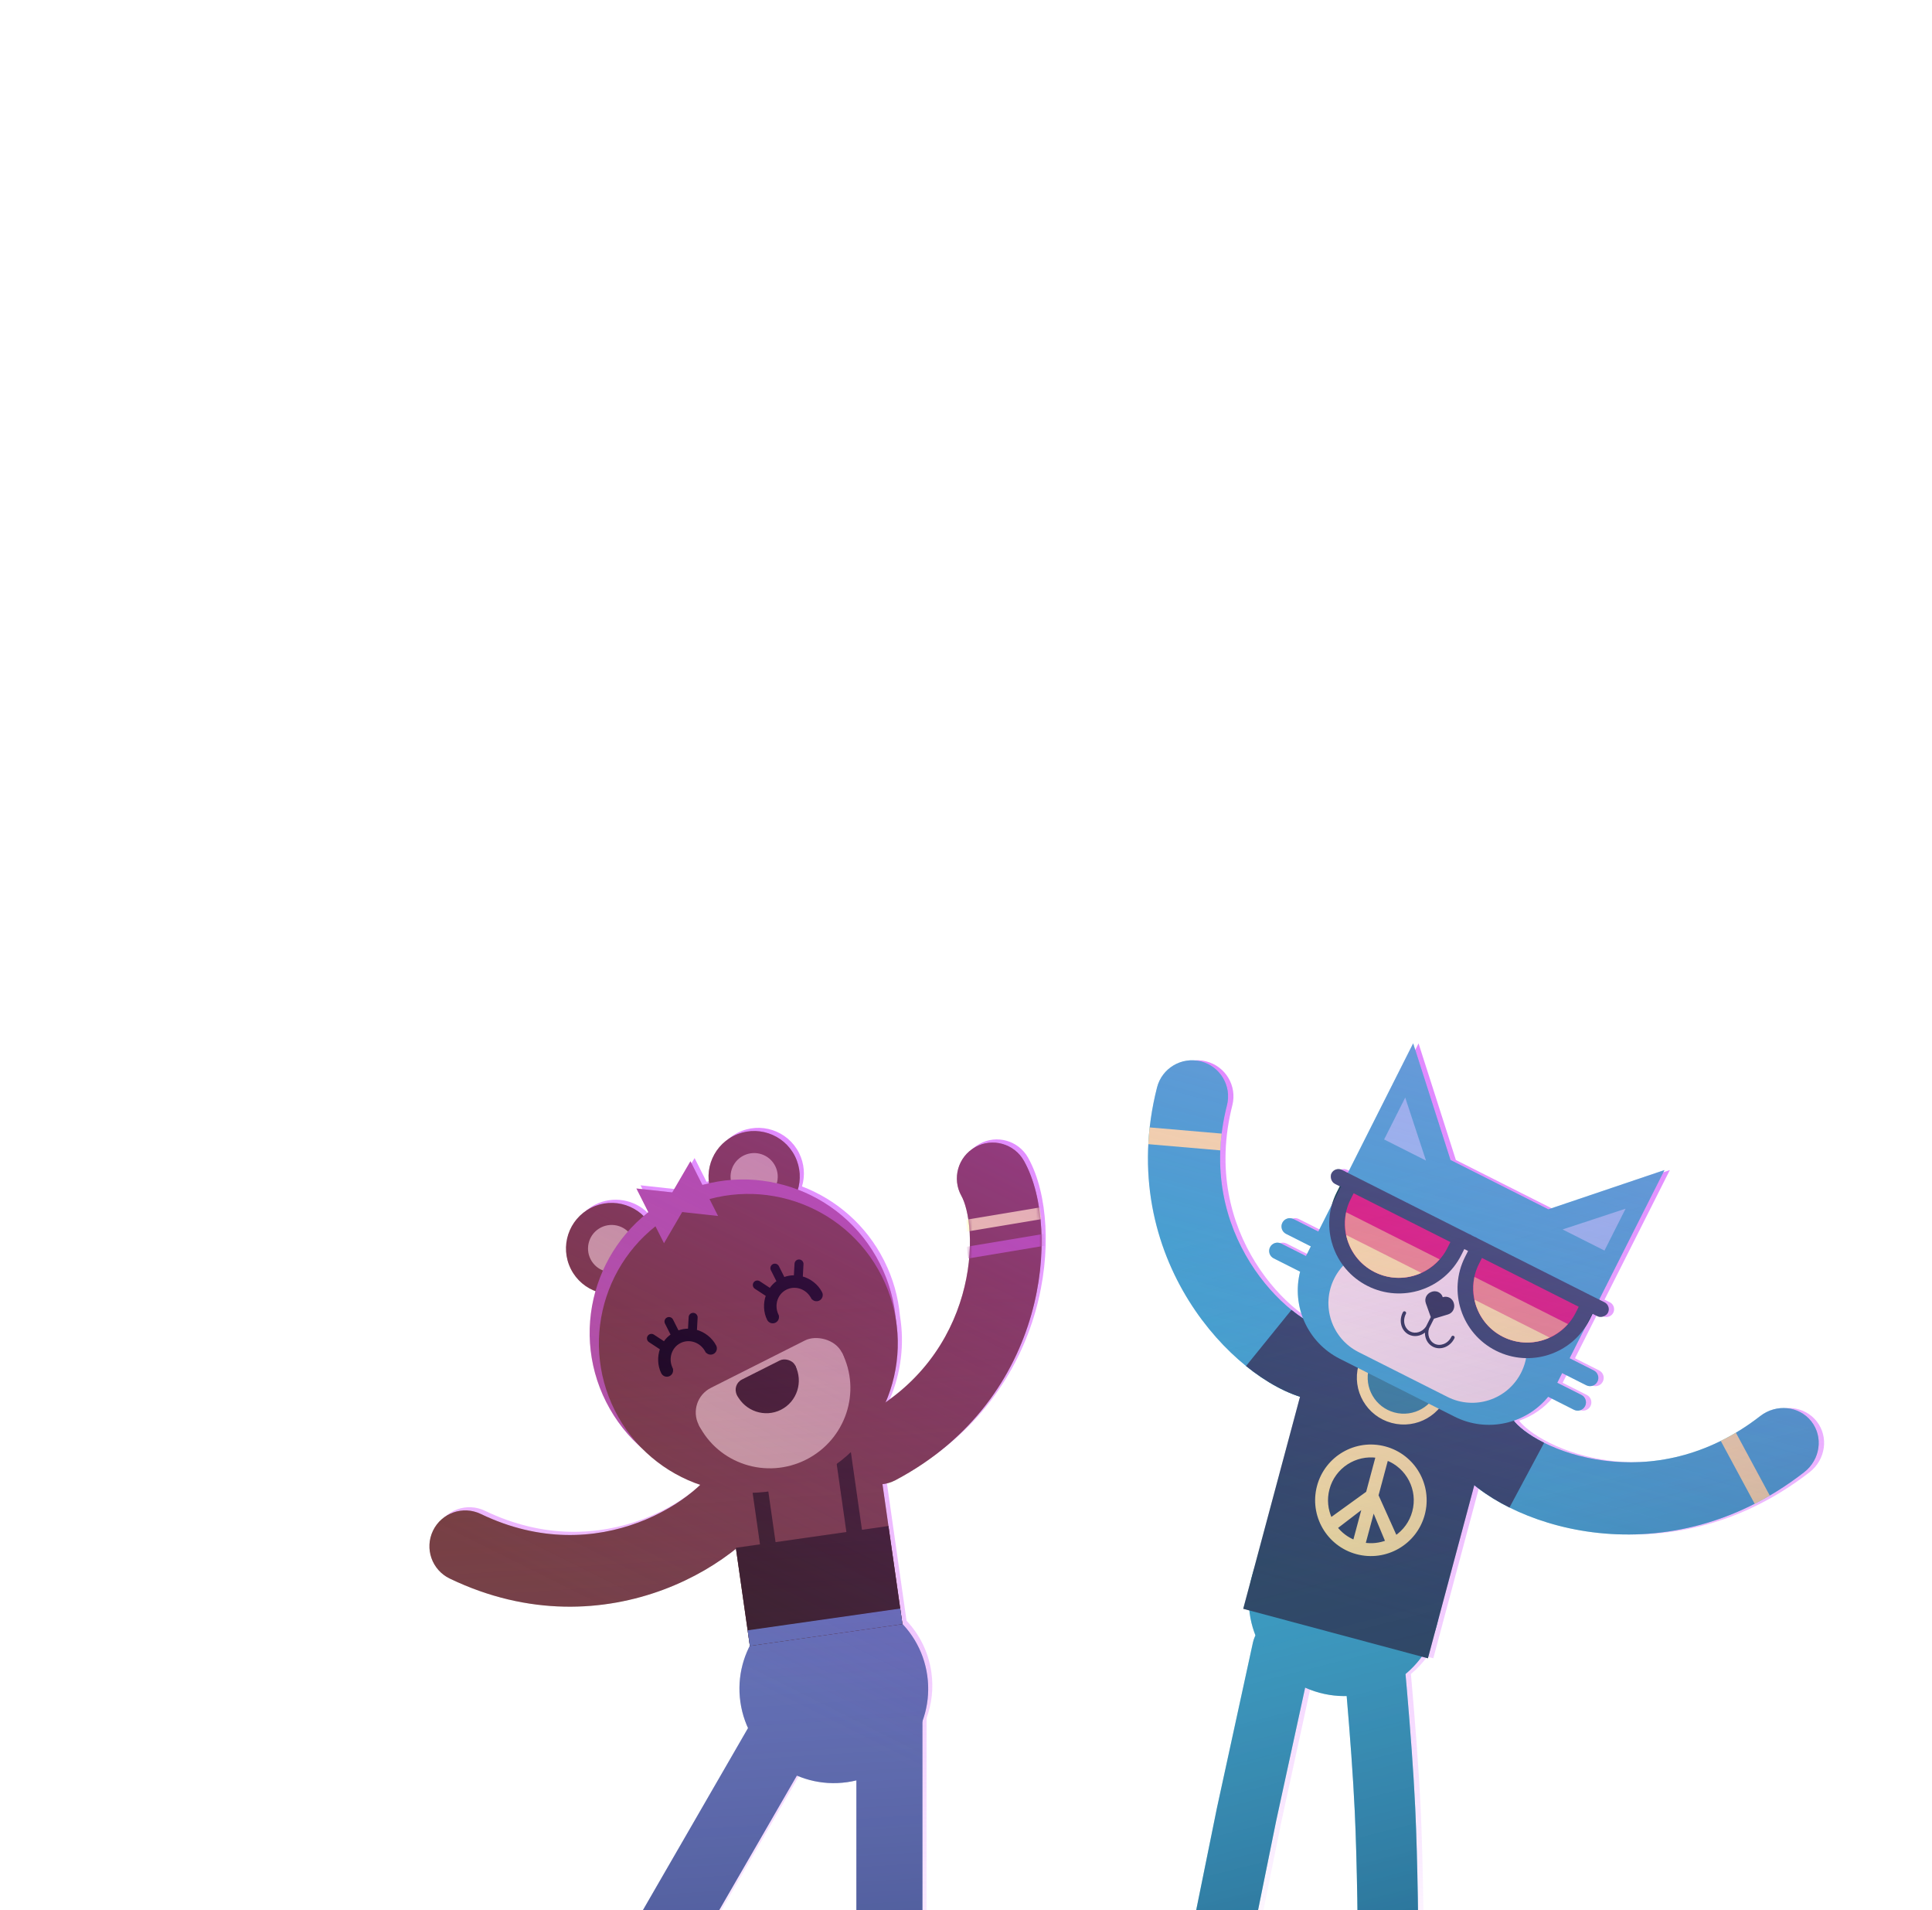 <svg width="607" height="600" viewBox="0 0 607 600" fill="none" xmlns="http://www.w3.org/2000/svg">
<g clip-path="url(#clip0_2584_1020)">
<g filter="url(#filter0_d_2584_1020)">
<path fill-rule="evenodd" clip-rule="evenodd" d="M251.036 362.154C252.747 365.549 252.981 369.302 251.978 372.68C262.79 376.815 272.155 384.836 277.776 395.987C280.592 401.572 282.218 407.446 282.75 413.319C284.233 422.266 283.054 431.348 279.568 439.487C292.994 430.085 300.274 417.64 303.657 405.766C305.659 398.739 306.27 391.976 305.961 386.302C305.641 380.433 304.387 376.489 303.368 374.674C300.326 369.25 302.256 362.388 307.679 359.345C313.103 356.303 319.965 358.233 323.008 363.656C326.271 369.474 328.013 377.132 328.446 385.077C328.89 393.217 328.008 402.481 325.314 411.936C319.888 430.983 307.001 451.069 282.601 463.961C281.302 464.648 279.93 465.054 278.553 465.203L284.13 504.266L284.819 509.092C288.891 513.394 291.717 518.955 292.618 525.266C293.336 530.295 292.747 535.21 291.109 539.666L291.109 648.608C291.109 654.339 286.463 658.985 280.732 658.985C275.001 658.985 270.355 654.339 270.355 648.608L270.355 558.247C269.409 558.479 268.443 558.666 267.458 558.807C261.895 559.601 256.473 558.796 251.656 556.74L198.595 648.643C195.73 653.607 189.384 655.307 184.421 652.442C179.457 649.576 177.757 643.23 180.622 638.267L236.31 541.814C235.15 539.282 234.331 536.543 233.918 533.647C233.017 527.336 234.174 521.206 236.88 515.935L236.191 511.11L232.531 485.479C226.366 490.435 218.658 494.989 209.813 498.303C191.267 505.252 167.454 506.816 142.588 494.845C136.986 492.148 134.63 485.419 137.327 479.816C140.025 474.213 146.754 471.858 152.357 474.555C170.999 483.53 188.361 482.293 201.912 477.216C208.754 474.653 214.557 471.127 218.938 467.507C219.799 466.796 220.584 466.099 221.297 465.423C214.348 463.058 207.947 459.072 202.711 453.668C198.306 449.748 194.552 444.949 191.736 439.364C186.085 428.155 185.226 415.786 188.389 404.589C185.15 403.365 182.341 400.971 180.66 397.635C177.097 390.568 179.937 381.951 187.004 378.388C192.641 375.547 199.264 376.779 203.521 380.98C204.005 380.569 204.497 380.167 204.999 379.774L201.244 372.324L212.514 373.558L218.225 363.762L221.981 371.212C222.672 371.022 223.365 370.847 224.059 370.688C223.185 364.749 226.134 358.661 231.789 355.81C238.856 352.247 247.473 355.088 251.036 362.154Z" fill="url(#paint0_linear_2584_1020)"/>
</g>
<path d="M269.059 649.608C269.059 655.339 273.705 659.985 279.436 659.985V659.985C285.167 659.985 289.813 655.339 289.813 649.608L289.813 533.981C289.813 528.25 285.167 523.604 279.436 523.604V523.604C273.705 523.604 269.059 528.25 269.059 533.981L269.059 649.608Z" fill="#5E79BC"/>
<path d="M179.326 639.267C176.46 644.23 178.161 650.576 183.124 653.442V653.442C188.087 656.307 194.434 654.607 197.299 649.644L255.113 549.508C257.978 544.544 256.278 538.198 251.314 535.333V535.333C246.351 532.467 240.005 534.168 237.14 539.131L179.326 639.267Z" fill="#5E79BC"/>
<path d="M232.621 534.647C234.935 550.856 249.952 562.121 266.162 559.807V559.807C282.372 557.492 293.636 542.476 291.322 526.266V526.266C289.008 510.056 273.991 498.792 257.781 501.106V501.106C241.571 503.42 230.307 518.437 232.621 534.647V534.647Z" fill="#5E79BC"/>
<path fill-rule="evenodd" clip-rule="evenodd" d="M240.348 453.878C246.017 456.434 248.541 463.101 245.985 468.77C243.244 474.851 238.118 480.801 231.983 485.869C225.698 491.061 217.723 495.854 208.516 499.304C189.97 506.252 166.157 507.816 141.292 495.846C135.689 493.148 133.334 486.419 136.031 480.817C138.729 475.214 145.457 472.858 151.06 475.556C169.702 484.53 187.064 483.294 200.615 478.216C207.457 475.653 213.261 472.127 217.642 468.508C222.173 464.765 224.601 461.413 225.456 459.515C228.012 453.846 234.679 451.322 240.348 453.878Z" fill="#733B33"/>
<path fill-rule="evenodd" clip-rule="evenodd" d="M306.384 360.345C311.807 357.302 318.67 359.233 321.712 364.656C324.976 370.473 326.718 378.131 327.151 386.077C327.594 394.217 326.712 403.48 324.019 412.935C318.592 431.983 305.705 452.068 281.306 464.961C275.807 467.866 268.995 465.764 266.09 460.266C263.185 454.768 265.287 447.956 270.785 445.05C289.078 435.384 298.397 420.683 302.362 406.766C304.363 399.739 304.974 392.976 304.665 387.301C304.345 381.433 303.091 377.489 302.072 375.673C299.03 370.25 300.96 363.387 306.384 360.345Z" fill="#733B33"/>
<mask id="mask0_2584_1020" style="mask-type:alpha" maskUnits="userSpaceOnUse" x="264" y="358" width="64" height="109">
<path fill-rule="evenodd" clip-rule="evenodd" d="M306.384 360.345C311.807 357.302 318.67 359.233 321.712 364.656C324.976 370.473 326.718 378.131 327.151 386.077C327.594 394.217 326.712 403.48 324.019 412.935C318.592 431.983 305.705 452.068 281.306 464.961C275.807 467.866 268.995 465.764 266.09 460.266C263.185 454.768 265.287 447.956 270.785 445.05C289.078 435.384 298.397 420.683 302.362 406.766C304.363 399.739 304.974 392.976 304.665 387.301C304.345 381.433 303.091 377.489 302.072 375.673C299.03 370.25 300.96 363.387 306.384 360.345Z" fill="#66342D"/>
</mask>
<g mask="url(#mask0_2584_1020)">
<path d="M326.629 379.29L302.259 383.351L302.868 387.006L327.238 382.945L326.629 379.29Z" fill="#FFF79C"/>
<path d="M328.01 387.575L303.639 391.637L304.248 395.292L328.619 391.231L328.01 387.575Z" fill="#B557A1"/>
</g>
<path d="M277.211 465.887C275.321 452.649 263.058 443.45 249.82 445.34V445.34C236.582 447.23 227.382 459.494 229.272 472.731L235.593 517.002L283.532 510.157L277.211 465.887Z" fill="#733B33"/>
<path fill-rule="evenodd" clip-rule="evenodd" d="M234.357 454.157C235.63 452.57 237.102 451.142 238.743 449.913L243.667 484.404L265.924 481.226L260.944 446.35C262.838 446.987 264.637 447.854 266.303 448.922L270.816 480.528L279.132 479.34L283.532 510.158L235.593 517.002L231.193 486.185L238.775 485.102L234.357 454.157Z" fill="#29160F"/>
<path d="M235.593 517.002L283.532 510.158L282.833 505.266L234.894 512.11L235.593 517.002Z" fill="#5E79BC"/>
<rect x="-2.605" y="2.327" width="14.321" height="19.765" rx="7.16" transform="matrix(-0.998 -0.057 -0.056 0.998 239.298 364.604)" fill="#D0AD9A" stroke="#733B33" stroke-width="4.941"/>
<circle cx="14.33" cy="14.33" r="14.33" transform="matrix(-0.893 0.45 0.45 0.893 243.289 350.359)" fill="#733B33"/>
<circle cx="7.412" cy="7.412" r="7.412" transform="matrix(-0.893 0.45 0.45 0.893 240.225 359.65)" fill="#D0AD9A"/>
<circle cx="14.33" cy="14.33" r="14.33" transform="matrix(-0.893 0.45 0.45 0.893 198.504 372.937)" fill="#733B33"/>
<circle cx="7.412" cy="7.412" r="7.412" transform="matrix(-0.893 0.45 0.45 0.893 195.441 382.229)" fill="#D0AD9A"/>
<circle cx="48.178" cy="48.178" r="48.178" transform="matrix(-0.893 0.45 0.45 0.893 254.791 353.967)" fill="#B557A1"/>
<circle cx="46.943" cy="46.943" r="46.943" transform="matrix(-0.893 0.45 0.45 0.893 255.913 358.935)" fill="#733B33"/>
<path d="M208.026 380.033L225.598 381.957L216.929 364.762L208.026 380.033Z" fill="#B557A1"/>
<path d="M217.519 375.248L199.947 373.324L208.616 390.519L217.519 375.248Z" fill="#B557A1"/>
<path d="M253.26 458.497C240.832 464.762 225.727 459.863 219.521 447.553L264.526 424.864C270.732 437.173 265.688 452.231 253.26 458.497Z" fill="#D0AD9A"/>
<rect width="17.28" height="50.401" rx="8.64" transform="matrix(0.45 0.893 0.893 -0.45 215.63 439.838)" fill="#D0AD9A"/>
<path d="M245.362 442.827C240.299 445.38 234.099 443.291 231.513 438.163L249.848 428.919C252.434 434.048 250.426 440.275 245.362 442.827Z" fill="#311A12"/>
<rect width="7.2" height="20.534" rx="3.6" transform="matrix(0.45 0.893 0.893 -0.45 229.892 434.948)" fill="#311A12"/>
<path d="M243.552 415.248C244.317 414.862 244.667 413.98 244.41 413.188L244.424 413.183L244.316 412.949C242.912 409.905 244.073 406.337 246.953 404.886C249.832 403.434 253.391 404.622 255.003 407.561L255.127 407.787L255.14 407.779C255.624 408.456 256.541 408.7 257.306 408.314C258.152 407.887 258.49 406.855 258.064 406.008L258.063 406.007L258.057 405.994L258.056 405.993C256.834 403.623 254.527 401.838 251.974 401.15L252.199 397.096C252.235 396.454 251.744 395.903 251.102 395.866L251.101 395.866C250.459 395.828 249.909 396.32 249.874 396.963L249.874 396.963L249.659 400.829C248.54 400.815 247.405 401.005 246.305 401.422L244.489 397.82C244.199 397.246 243.499 397.013 242.925 397.303C242.35 397.592 242.121 398.294 242.41 398.868L244.247 402.511C243.317 403.163 242.541 403.965 241.93 404.865L238.574 402.659L238.574 402.659C238.037 402.306 237.314 402.455 236.962 402.994L236.962 402.994C236.61 403.533 236.761 404.255 237.299 404.608L240.868 406.954C240.006 409.348 240.089 412.187 241.248 414.486C241.675 415.333 242.706 415.674 243.552 415.248ZM221.739 424.331L221.863 424.557L221.876 424.549C222.36 425.226 223.277 425.469 224.042 425.084C224.888 424.657 225.227 423.625 224.8 422.778L224.799 422.777L224.792 422.764L224.792 422.763C223.57 420.393 221.263 418.608 218.71 417.92L218.935 413.866C218.971 413.224 218.48 412.673 217.838 412.636L217.838 412.636C217.195 412.598 216.646 413.09 216.61 413.733L216.61 413.733L216.395 417.598C215.276 417.585 214.141 417.775 213.041 418.192L211.225 414.59C210.935 414.016 210.235 413.783 209.661 414.073C209.086 414.362 208.857 415.064 209.146 415.638L210.983 419.281C210.053 419.933 209.277 420.735 208.667 421.635L205.31 419.429L205.31 419.429C204.773 419.076 204.05 419.225 203.698 419.764L203.698 419.764C203.346 420.303 203.497 421.025 204.035 421.378L207.604 423.724C206.742 426.118 206.825 428.957 207.984 431.256C208.411 432.102 209.442 432.444 210.288 432.018C211.053 431.632 211.403 430.75 211.146 429.959L211.161 429.953L211.053 429.719C209.648 426.675 210.81 423.107 213.689 421.656C216.568 420.204 220.127 421.392 221.739 424.331ZM257.837 406.107L257.837 406.107L257.837 406.107Z" fill="black" stroke="black" stroke-width="0.494"/>
<g style="mix-blend-mode:hard-light" opacity="0.6">
<path fill-rule="evenodd" clip-rule="evenodd" d="M249.74 363.154C251.451 366.549 251.685 370.302 250.682 373.68C261.494 377.815 270.858 385.836 276.48 396.987C279.295 402.571 280.921 408.444 281.453 414.316C282.937 423.263 281.758 432.347 278.272 440.487C291.698 431.086 298.978 418.64 302.361 406.766C304.363 399.739 304.973 392.976 304.664 387.302C304.345 381.433 303.09 377.489 302.072 375.674C299.029 370.25 300.96 363.388 306.383 360.345C311.806 357.303 318.669 359.233 321.711 364.656C324.975 370.474 326.717 378.132 327.15 386.077C327.593 394.217 326.712 403.481 324.018 412.936C318.592 431.983 305.705 452.069 281.305 464.961C280.006 465.648 278.633 466.054 277.256 466.203L282.834 505.266L283.522 510.092L283.523 510.092C287.595 514.394 290.421 519.955 291.322 526.266C292.04 531.295 291.451 536.209 289.813 540.665L289.813 649.608C289.813 655.339 285.167 659.985 279.436 659.985C273.705 659.985 269.059 655.339 269.059 649.608L269.059 559.247C268.113 559.479 267.146 559.666 266.162 559.807C260.599 560.601 255.176 559.796 250.359 557.74L197.299 649.643C194.434 654.607 188.087 656.307 183.124 653.442C178.161 650.576 176.461 644.23 179.326 639.267L235.013 542.814C233.854 540.282 233.035 537.543 232.621 534.647C231.72 528.336 232.877 522.206 235.583 516.935L234.895 512.11L231.235 486.479C225.07 491.435 217.361 495.99 208.516 499.303C189.97 506.252 166.157 507.816 141.292 495.845C135.689 493.148 133.334 486.419 136.031 480.816C138.729 475.213 145.457 472.858 151.06 475.555C169.702 484.53 187.064 483.293 200.615 478.216C207.457 475.653 213.261 472.127 217.642 468.507C218.503 467.796 219.288 467.099 220.001 466.423C213.052 464.058 206.652 460.073 201.417 454.67C197.011 450.75 193.256 445.949 190.44 440.364C184.789 429.155 183.929 416.786 187.093 405.589C183.853 404.365 181.045 401.971 179.363 398.635C175.801 391.568 178.641 382.951 185.708 379.388C191.345 376.547 197.967 377.779 202.225 381.98C202.708 381.569 203.201 381.167 203.703 380.773L199.947 373.324L211.218 374.558L216.929 364.762L220.685 372.212C221.375 372.022 222.068 371.847 222.762 371.688C221.889 365.748 224.838 359.661 230.493 356.81C237.56 353.247 246.177 356.088 249.74 363.154Z" fill="url(#paint1_linear_2584_1020)"/>
</g>
<g style="mix-blend-mode:hue" opacity="0.6">
<path fill-rule="evenodd" clip-rule="evenodd" d="M249.74 363.154C251.451 366.549 251.685 370.302 250.682 373.68C261.494 377.815 270.858 385.836 276.48 396.987C279.295 402.571 280.921 408.444 281.453 414.316C282.937 423.263 281.758 432.347 278.272 440.487C291.698 431.086 298.978 418.64 302.361 406.766C304.363 399.739 304.973 392.976 304.664 387.302C304.345 381.433 303.09 377.489 302.072 375.674C299.029 370.25 300.96 363.388 306.383 360.345C311.806 357.303 318.669 359.233 321.711 364.656C324.975 370.474 326.717 378.132 327.15 386.077C327.593 394.217 326.712 403.481 324.018 412.936C318.592 431.983 305.705 452.069 281.305 464.961C280.006 465.648 278.633 466.054 277.256 466.203L282.834 505.266L283.522 510.092L283.523 510.092C287.595 514.394 290.421 519.955 291.322 526.266C292.04 531.295 291.451 536.209 289.813 540.665L289.813 649.608C289.813 655.339 285.167 659.985 279.436 659.985C273.705 659.985 269.059 655.339 269.059 649.608L269.059 559.247C268.113 559.479 267.146 559.666 266.162 559.807C260.599 560.601 255.176 559.796 250.359 557.74L197.299 649.643C194.434 654.607 188.087 656.307 183.124 653.442C178.161 650.576 176.461 644.23 179.326 639.267L235.013 542.814C233.854 540.282 233.035 537.543 232.621 534.647C231.72 528.336 232.877 522.206 235.583 516.935L234.895 512.11L231.235 486.479C225.07 491.435 217.361 495.99 208.516 499.303C189.97 506.252 166.157 507.816 141.292 495.845C135.689 493.148 133.334 486.419 136.031 480.816C138.729 475.213 145.457 472.858 151.06 475.555C169.702 484.53 187.064 483.293 200.615 478.216C207.457 475.653 213.261 472.127 217.642 468.507C218.503 467.796 219.288 467.099 220.001 466.423C213.052 464.058 206.652 460.073 201.417 454.67C197.011 450.75 193.256 445.949 190.44 440.364C184.789 429.155 183.929 416.786 187.093 405.589C183.853 404.365 181.045 401.971 179.363 398.635C175.801 391.568 178.641 382.951 185.708 379.388C191.345 376.547 197.967 377.779 202.225 381.98C202.708 381.569 203.201 381.167 203.703 380.773L199.947 373.324L211.218 374.558L216.929 364.762L220.685 372.212C221.375 372.022 222.068 371.847 222.762 371.688C221.889 365.748 224.838 359.661 230.493 356.81C237.56 353.247 246.177 356.088 249.74 363.154Z" fill="url(#paint2_linear_2584_1020)"/>
</g>
<g filter="url(#filter1_d_2584_1020)">
<path d="M393.179 429.088C398.552 433.437 404.422 436.913 410.138 438.742L395.079 494.944L392.292 505.345L394.212 505.859C394.497 508.572 395.151 511.21 396.135 513.708C395.782 514.41 395.51 515.168 395.335 515.971L384.017 567.989L373.476 619.93C372.435 625.058 375.727 630.065 380.848 631.142C386.019 632.229 391.087 628.897 392.138 623.718L402.653 571.907L411.748 530.108C413.203 530.761 414.729 531.307 416.319 531.734C419.154 532.493 422.004 532.821 424.797 532.757C425.844 545.023 426.823 558.07 427.334 568.957C428.1 585.278 428.334 607.824 428.406 620.668C428.436 626.121 433.017 630.445 438.462 630.148C443.498 629.873 447.438 625.725 447.413 620.682C447.348 608.05 447.123 584.696 446.336 567.92C445.742 555.269 444.515 539.701 443.286 525.83C445.197 524.245 446.92 522.419 448.402 520.38L450.322 520.894L464.895 466.505C468.127 469.149 471.904 471.517 475.948 473.533C483.258 477.176 492.178 480.04 502.061 481.303C521.969 483.848 546.069 479.901 568.528 462.443C573.589 458.509 574.605 451.37 570.796 446.498C566.988 441.625 559.798 440.865 554.737 444.799C537.898 457.887 520.308 460.671 505.762 458.811C498.418 457.873 491.919 455.751 486.823 453.211C481.624 450.62 478.545 447.931 477.28 446.262C481.443 444.837 485.219 442.275 488.102 438.744L496.2 442.826C497.486 443.474 499.054 442.958 499.702 441.672C500.35 440.386 499.833 438.818 498.548 438.17L490.956 434.343L492.487 431.307L500.078 435.134C501.364 435.782 502.931 435.265 503.58 433.979C504.228 432.693 503.711 431.126 502.425 430.478L494.834 426.651L501.937 412.56C502.055 412.649 502.183 412.73 502.32 412.799L503.581 413.435C504.787 414.043 506.258 413.558 506.866 412.352C507.474 411.146 506.989 409.675 505.783 409.067L504.522 408.431C504.385 408.362 504.244 408.307 504.102 408.266L524.633 367.539L488.151 379.867L457.413 364.372L445.683 327.739L425.127 368.513C424.963 368.361 424.776 368.23 424.566 368.124L423.305 367.488C422.099 366.88 420.628 367.365 420.02 368.571C419.412 369.777 419.897 371.248 421.103 371.856L422.364 372.492C422.574 372.597 422.791 372.67 423.011 372.711L415.883 386.85L408.09 382.921C406.804 382.273 405.236 382.79 404.588 384.075C403.94 385.361 404.457 386.929 405.743 387.577L413.536 391.506L412.005 394.542L404.212 390.613C402.926 389.965 401.358 390.482 400.71 391.768C400.062 393.053 400.579 394.621 401.864 395.269L410.165 399.454C408.904 404.409 409.292 409.543 411.093 414.139C409.954 413.394 408.73 412.509 407.443 411.467C402.997 407.867 398.358 402.846 394.461 396.607C386.743 384.251 382.053 367.367 387.182 347.18C388.724 341.112 385.055 334.944 378.987 333.402C372.92 331.86 366.751 335.529 365.21 341.597C358.368 368.523 364.67 391.707 375.233 408.618C380.477 417.012 386.8 423.924 393.179 429.088Z" fill="url(#paint3_linear_2584_1020)"/>
</g>
<path d="M390.443 623.718C389.392 628.897 384.324 632.229 379.153 631.142V631.142C374.032 630.065 370.74 625.058 371.781 619.93L382.322 567.989L393.64 515.971C394.753 510.858 399.783 507.601 404.903 508.678V508.678C410.075 509.765 413.371 514.856 412.248 520.02L400.958 571.908L390.443 623.718Z" fill="#2BB3CD"/>
<path d="M445.717 620.682C445.743 625.725 441.803 629.873 436.767 630.148V630.148C431.322 630.445 426.741 626.121 426.711 620.668C426.639 607.824 426.405 585.278 425.639 568.957C424.616 547.169 421.718 516.728 420.155 501.207C419.61 495.791 423.691 491.003 429.127 490.706V490.706C434.173 490.43 438.546 494.132 439.055 499.16C440.59 514.336 443.595 545.649 444.64 567.92C445.428 584.696 445.653 608.05 445.717 620.682Z" fill="#2BB3CD"/>
<path fill-rule="evenodd" clip-rule="evenodd" d="M459.537 444.094C454.382 447.905 453.186 455.022 456.866 459.992C460.813 465.322 467.116 469.976 474.253 473.533C481.563 477.177 490.483 480.041 500.366 481.304C520.274 483.848 544.374 479.901 566.833 462.443C571.894 458.509 572.91 451.37 569.101 446.498C565.293 441.626 558.103 440.865 553.042 444.799C536.203 457.888 518.613 460.671 504.067 458.812C496.722 457.873 490.224 455.751 485.128 453.212C479.858 450.585 476.766 447.857 475.534 446.194C471.854 441.224 464.692 440.284 459.537 444.094Z" fill="#2BB3CD"/>
<path fill-rule="evenodd" clip-rule="evenodd" d="M456.866 459.992C453.186 455.022 454.382 447.905 459.537 444.094C464.692 440.284 471.854 441.224 475.534 446.194C476.766 447.857 479.858 450.585 485.128 453.212L474.253 473.533C467.116 469.976 460.813 465.322 456.866 459.992Z" fill="#1B4759"/>
<path d="M545.39 450.034L556.026 469.77C554.448 470.692 552.867 471.554 551.285 472.36L540.64 452.62C542.223 451.837 543.807 450.977 545.39 450.034Z" fill="#FFF79C"/>
<path fill-rule="evenodd" clip-rule="evenodd" d="M424.722 430.948C423.333 437.052 417.259 440.875 411.154 439.486C404.606 437.997 397.711 434.128 391.484 429.088C385.105 423.924 378.782 417.013 373.538 408.618C362.975 391.708 356.673 368.524 363.514 341.597C365.056 335.529 371.225 331.86 377.292 333.402C383.36 334.944 387.029 341.112 385.487 347.18C380.357 367.368 385.048 384.252 392.766 396.608C396.663 402.846 401.302 407.868 405.748 411.467C410.347 415.19 414.139 416.915 416.183 417.38C422.288 418.769 426.11 424.843 424.722 430.948Z" fill="#2BB3CD"/>
<path fill-rule="evenodd" clip-rule="evenodd" d="M411.154 439.486C417.259 440.875 423.333 437.052 424.722 430.948C426.11 424.843 422.288 418.769 416.183 417.38C414.139 416.915 410.347 415.19 405.748 411.467L391.484 429.088C397.711 434.128 404.606 437.997 411.154 439.486Z" fill="#1B4759"/>
<path d="M383.814 356.078L361.213 354.139C361.013 355.913 360.87 357.667 360.779 359.401L383.387 361.347C383.457 359.622 383.597 357.865 383.814 356.078Z" fill="#FFF79C"/>
<circle cx="422.398" cy="502.719" r="30.039" transform="rotate(15 422.398 502.719)" fill="#2BB3CD"/>
<path d="M409.637 434.286C413.931 418.261 430.402 408.752 446.427 413.045V413.045C462.451 417.339 471.961 433.81 467.667 449.835L448.627 520.894L390.597 505.345L409.637 434.286Z" fill="#1B4759"/>
<path d="M428.445 429.35L428.68 428.474C430.543 421.52 437.691 417.394 444.645 419.257C451.599 421.12 455.726 428.268 453.862 435.222L453.628 436.098C451.764 443.052 444.617 447.179 437.662 445.316C430.708 443.452 426.582 436.304 428.445 429.35Z" fill="#1F8B95" stroke="#FFF79C" stroke-width="3.401"/>
<path fill-rule="evenodd" clip-rule="evenodd" d="M414.286 466.865C416.716 457.794 426.039 452.411 435.11 454.842C444.18 457.272 449.563 466.595 447.133 475.666C444.702 484.736 435.379 490.119 426.308 487.689C417.238 485.258 411.855 475.935 414.286 466.865ZM432.75 457.429C425.815 456.397 419.059 460.711 417.201 467.646C416.304 470.992 416.701 474.379 418.083 477.279L429.676 468.903L432.75 457.429ZM428.571 473.026L419.668 479.849C421.164 481.776 423.172 483.326 425.559 484.268L428.571 473.026ZM428.468 485.07C431.011 485.486 433.536 485.18 435.81 484.287L431.472 473.859L428.468 485.07ZM432.577 469.736L438.487 482.888C441.207 481.069 443.304 478.293 444.217 474.885C446.093 467.884 442.31 460.699 435.671 458.189L432.577 469.736Z" fill="#FFF79C" stroke="#FFF79C" stroke-width="1.03"/>
<path fill-rule="evenodd" clip-rule="evenodd" d="M522.938 367.539L509.059 395.071L509.059 395.071L493.139 426.651L500.73 430.478C502.016 431.126 502.532 432.693 501.884 433.979C501.236 435.265 499.668 435.782 498.383 435.134L490.792 431.307L489.261 434.343L496.852 438.17C498.138 438.819 498.655 440.386 498.007 441.672C497.359 442.958 495.791 443.475 494.505 442.826L486.408 438.744C479.435 447.285 467.237 450.153 456.985 444.985L420.951 426.819C410.699 421.651 405.75 410.139 408.47 399.454L400.169 395.27C398.884 394.621 398.367 393.054 399.015 391.768C399.663 390.482 401.231 389.965 402.516 390.614L410.311 394.543L411.841 391.506L404.048 387.577C402.762 386.929 402.245 385.361 402.893 384.076C403.541 382.79 405.109 382.273 406.395 382.921L414.189 386.85L431.639 352.234L431.64 352.234L443.988 327.739L455.719 364.373L486.455 379.867L522.938 367.539Z" fill="#2BB3CD"/>
<path d="M441.498 344.763L434.865 357.921L448.023 364.555L441.498 344.763Z" fill="#87D1EE"/>
<path d="M510.732 379.665L504.098 392.823L490.94 386.19L510.732 379.665Z" fill="#87D1EE"/>
<path d="M425.697 401.792C421.752 409.618 424.898 419.16 432.724 423.106L452.968 433.311C460.794 437.256 470.337 434.11 474.282 426.284L478.058 418.794C482.004 410.968 478.857 401.425 471.031 397.48L450.788 387.274C442.961 383.329 433.419 386.475 429.473 394.301L425.697 401.792Z" fill="#F5F6E8"/>
<path d="M419.209 401.568C414.926 410.065 418.342 420.426 426.839 424.709L454.775 438.792C463.272 443.076 473.633 439.66 477.916 431.163V431.163C482.2 422.666 478.784 412.305 470.287 408.022L442.351 393.939C433.854 389.655 423.493 393.071 419.209 401.568V401.568Z" fill="#F5F6E8"/>
<path fill-rule="evenodd" clip-rule="evenodd" d="M454.545 407.353L454.546 407.353C454.828 407.393 455.108 407.478 455.376 407.613C456.148 408.002 456.65 408.719 456.808 409.521C457.156 410.856 456.495 412.412 454.936 412.884L450.525 414.22L448.998 417.247C448.325 419.252 449.114 421.289 450.696 422.087C452.45 422.971 454.849 422.165 455.958 419.967C455.974 419.935 455.989 419.903 456.005 419.871C456.005 419.871 456.245 419.396 456.722 419.636C457.199 419.877 456.96 420.353 456.96 420.353C456.945 420.385 456.929 420.417 456.913 420.448C455.589 423.075 452.59 424.235 450.216 423.038C448.57 422.208 447.656 420.463 447.692 418.595C446.212 419.735 444.265 420.038 442.619 419.208C440.244 418.011 439.393 414.911 440.718 412.284C440.734 412.253 440.75 412.221 440.767 412.19C440.767 412.19 441.006 411.714 441.484 411.955C441.962 412.196 441.722 412.671 441.722 412.671C441.705 412.703 441.689 412.734 441.673 412.766C440.565 414.964 441.344 417.372 443.098 418.257C444.681 419.055 446.788 418.477 447.999 416.742L448.297 416.151C448.303 416.139 448.309 416.126 448.316 416.114C448.322 416.102 448.328 416.09 448.334 416.078L449.526 413.715L447.976 409.375C447.428 407.84 448.288 406.381 449.572 405.868C450.31 405.52 451.182 405.499 451.952 405.887C452.22 406.022 452.455 406.197 452.655 406.4L452.655 406.4C452.953 406.703 453.171 407.071 453.3 407.471C453.699 407.337 454.125 407.294 454.545 407.353Z" fill="#143441"/>
<path d="M497.103 408.284L499.288 409.385L498.187 411.57L497.232 413.463C492.393 423.063 480.687 426.922 471.088 422.082C461.488 417.243 457.629 405.537 462.468 395.938L463.423 394.044L464.524 391.86L466.708 392.961L497.103 408.284Z" fill="#DC166D" stroke="#1B4759" stroke-width="4.893"/>
<path d="M492.614 415.905C487.571 421.592 479.219 423.442 472.189 419.898C465.158 416.353 461.678 408.539 463.251 401.102L492.614 415.905Z" fill="#EF937E"/>
<path d="M486.868 420.153C482.33 422.224 476.956 422.3 472.189 419.897C467.422 417.494 464.287 413.128 463.253 408.248L486.868 420.153Z" fill="#FFF79C"/>
<rect width="6.304" height="4.891" rx="2.446" transform="matrix(-0.893 -0.45 -0.45 0.893 506.272 410.168)" fill="#1B4759"/>
<rect width="6.304" height="4.891" rx="2.446" transform="matrix(-0.893 -0.45 -0.45 0.893 465.784 389.757)" fill="#1B4759"/>
<path d="M426.393 372.638L424.209 371.537L423.108 373.721L422.153 375.614C417.314 385.214 421.173 396.919 430.773 401.759C440.373 406.598 452.078 402.739 456.918 393.139L457.872 391.246L458.973 389.062L456.789 387.961L426.393 372.638Z" fill="#DC166D" stroke="#1B4759" stroke-width="4.893"/>
<path d="M422.936 380.779C421.364 388.216 424.843 396.03 431.874 399.575C438.905 403.119 447.256 401.269 452.3 395.582L422.936 380.779Z" fill="#EF937E"/>
<path d="M422.938 387.925C423.972 392.805 427.107 397.171 431.874 399.574C436.641 401.977 442.015 401.901 446.553 399.83L422.938 387.925Z" fill="#FFF79C"/>
<rect x="419.426" y="366.387" width="6.304" height="4.891" rx="2.446" transform="rotate(26.754 419.426 366.387)" fill="#1B4759"/>
<g style="mix-blend-mode:hard-light" opacity="0.6">
<path d="M391.484 429.088C396.857 433.437 402.727 436.913 408.443 438.742L393.383 494.944L390.596 505.345L392.516 505.859C392.802 508.572 393.456 511.21 394.44 513.708C394.086 514.41 393.815 515.168 393.64 515.971L382.322 567.989L371.78 619.93C370.74 625.058 374.032 630.065 379.152 631.142C384.324 632.229 389.392 628.897 390.443 623.718L400.958 571.907L410.053 530.108C411.507 530.761 413.034 531.307 414.624 531.734C417.459 532.493 420.308 532.821 423.102 532.757C424.149 545.023 425.128 558.07 425.639 568.957C426.405 585.278 426.639 607.824 426.71 620.668C426.741 626.121 431.322 630.445 436.767 630.148C441.803 629.873 445.743 625.725 445.717 620.682C445.653 608.05 445.428 584.696 444.64 567.92C444.047 555.269 442.82 539.701 441.59 525.83C443.502 524.245 445.224 522.419 446.707 520.38L448.627 520.894L463.2 466.505C466.432 469.149 470.208 471.517 474.252 473.533C481.563 477.176 490.483 480.04 500.366 481.303C520.274 483.848 544.373 479.901 566.833 462.443C571.894 458.509 572.91 451.37 569.101 446.498C565.293 441.625 558.103 440.865 553.042 444.799C536.203 457.887 518.613 460.671 504.067 458.811C496.722 457.873 490.224 455.751 485.128 453.211C479.929 450.62 476.85 447.931 475.585 446.262C479.748 444.837 483.524 442.275 486.407 438.744L494.505 442.826C495.791 443.474 497.359 442.958 498.007 441.672C498.655 440.386 498.138 438.818 496.852 438.17L489.261 434.343L490.791 431.307L498.383 435.134C499.668 435.782 501.236 435.265 501.884 433.979C502.533 432.693 502.016 431.126 500.73 430.478L493.139 426.651L500.242 412.56C500.36 412.649 500.488 412.73 500.625 412.799L501.886 413.435C503.092 414.043 504.563 413.558 505.171 412.352C505.779 411.146 505.294 409.675 504.088 409.067L502.827 408.431C502.69 408.362 502.549 408.307 502.407 408.266L522.938 367.539L486.455 379.867L455.718 364.372L443.988 327.739L423.432 368.513C423.268 368.361 423.08 368.23 422.871 368.124L421.61 367.488C420.404 366.88 418.933 367.365 418.325 368.571C417.717 369.777 418.202 371.248 419.408 371.856L420.669 372.492C420.879 372.597 421.096 372.67 421.316 372.711L414.188 386.85L406.395 382.921C405.109 382.273 403.541 382.79 402.893 384.075C402.245 385.361 402.762 386.929 404.047 387.577L411.841 391.506L410.31 394.542L402.516 390.613C401.231 389.965 399.663 390.482 399.015 391.768C398.367 393.053 398.883 394.621 400.169 395.269L408.47 399.454C407.208 404.409 407.596 409.543 409.398 414.139C408.258 413.394 407.035 412.509 405.748 411.467C401.302 407.867 396.663 402.846 392.766 396.607C385.048 384.251 380.357 367.367 385.487 347.18C387.029 341.112 383.36 334.944 377.292 333.402C371.225 331.86 365.056 335.529 363.514 341.597C356.673 368.523 362.975 391.707 373.538 408.618C378.782 417.012 385.105 423.924 391.484 429.088Z" fill="url(#paint4_linear_2584_1020)"/>
</g>
<g style="mix-blend-mode:hue" opacity="0.6">
<path d="M391.484 429.088C396.857 433.437 402.727 436.913 408.443 438.742L393.383 494.944L390.596 505.345L392.516 505.859C392.802 508.572 393.456 511.21 394.44 513.708C394.086 514.41 393.815 515.168 393.64 515.971L382.322 567.989L371.78 619.93C370.74 625.058 374.032 630.065 379.152 631.142C384.324 632.229 389.392 628.897 390.443 623.718L400.958 571.907L410.053 530.108C411.507 530.761 413.034 531.307 414.624 531.734C417.459 532.493 420.308 532.821 423.102 532.757C424.149 545.023 425.128 558.07 425.639 568.957C426.405 585.278 426.639 607.824 426.71 620.668C426.741 626.121 431.322 630.445 436.767 630.148C441.803 629.873 445.743 625.725 445.717 620.682C445.653 608.05 445.428 584.696 444.64 567.92C444.047 555.269 442.82 539.701 441.59 525.83C443.502 524.245 445.224 522.419 446.707 520.38L448.627 520.894L463.2 466.505C466.432 469.149 470.208 471.517 474.252 473.533C481.563 477.176 490.483 480.04 500.366 481.303C520.274 483.848 544.373 479.901 566.833 462.443C571.894 458.509 572.91 451.37 569.101 446.498C565.293 441.625 558.103 440.865 553.042 444.799C536.203 457.887 518.613 460.671 504.067 458.811C496.722 457.873 490.224 455.751 485.128 453.211C479.929 450.62 476.85 447.931 475.585 446.262C479.748 444.837 483.524 442.275 486.407 438.744L494.505 442.826C495.791 443.474 497.359 442.958 498.007 441.672C498.655 440.386 498.138 438.818 496.852 438.17L489.261 434.343L490.791 431.307L498.383 435.134C499.668 435.782 501.236 435.265 501.884 433.979C502.533 432.693 502.016 431.126 500.73 430.478L493.139 426.651L500.242 412.56C500.36 412.649 500.488 412.73 500.625 412.799L501.886 413.435C503.092 414.043 504.563 413.558 505.171 412.352C505.779 411.146 505.294 409.675 504.088 409.067L502.827 408.431C502.69 408.362 502.549 408.307 502.407 408.266L522.938 367.539L486.455 379.867L455.718 364.372L443.988 327.739L423.432 368.513C423.268 368.361 423.08 368.23 422.871 368.124L421.61 367.488C420.404 366.88 418.933 367.365 418.325 368.571C417.717 369.777 418.202 371.248 419.408 371.856L420.669 372.492C420.879 372.597 421.096 372.67 421.316 372.711L414.188 386.85L406.395 382.921C405.109 382.273 403.541 382.79 402.893 384.075C402.245 385.361 402.762 386.929 404.047 387.577L411.841 391.506L410.31 394.542L402.516 390.613C401.231 389.965 399.663 390.482 399.015 391.768C398.367 393.053 398.883 394.621 400.169 395.269L408.47 399.454C407.208 404.409 407.596 409.543 409.398 414.139C408.258 413.394 407.035 412.509 405.748 411.467C401.302 407.867 396.663 402.846 392.766 396.607C385.048 384.251 380.357 367.367 385.487 347.18C387.029 341.112 383.36 334.944 377.292 333.402C371.225 331.86 365.056 335.529 363.514 341.597C356.673 368.523 362.975 391.707 373.538 408.618C378.782 417.012 385.105 423.924 391.484 429.088Z" fill="url(#paint5_linear_2584_1020)"/>
</g>
</g>
<defs>
<filter id="filter0_d_2584_1020" x="113.696" y="331.758" width="237.374" height="349.741" filterUnits="userSpaceOnUse" color-interpolation-filters="sRGB">
<feFlood flood-opacity="0" result="BackgroundImageFix"/>
<feColorMatrix in="SourceAlpha" type="matrix" values="0 0 0 0 0 0 0 0 0 0 0 0 0 0 0 0 0 0 127 0" result="hardAlpha"/>
<feOffset/>
<feGaussianBlur stdDeviation="11.257"/>
<feColorMatrix type="matrix" values="0 0 0 0 0 0 0 0 0 0 0 0 0 0 0 0 0 0 0.5 0"/>
<feBlend mode="normal" in2="BackgroundImageFix" result="effect1_dropShadow_2584_1020"/>
<feBlend mode="normal" in="SourceGraphic" in2="effect1_dropShadow_2584_1020" result="shape"/>
</filter>
<filter id="filter1_d_2584_1020" x="339.691" y="305.073" width="256.077" height="348.941" filterUnits="userSpaceOnUse" color-interpolation-filters="sRGB">
<feFlood flood-opacity="0" result="BackgroundImageFix"/>
<feColorMatrix in="SourceAlpha" type="matrix" values="0 0 0 0 0 0 0 0 0 0 0 0 0 0 0 0 0 0 127 0" result="hardAlpha"/>
<feOffset/>
<feGaussianBlur stdDeviation="11.333"/>
<feColorMatrix type="matrix" values="0 0 0 0 0 0 0 0 0 0 0 0 0 0 0 0 0 0 0.5 0"/>
<feBlend mode="normal" in2="BackgroundImageFix" result="effect1_dropShadow_2584_1020"/>
<feBlend mode="normal" in="SourceGraphic" in2="effect1_dropShadow_2584_1020" result="shape"/>
</filter>
<linearGradient id="paint0_linear_2584_1020" x1="228.519" y1="354.717" x2="243.04" y2="660.785" gradientUnits="userSpaceOnUse">
<stop stop-color="#E18AFF"/>
<stop offset="1" stop-color="#E18AFF" stop-opacity="0"/>
</linearGradient>
<linearGradient id="paint1_linear_2584_1020" x1="223.905" y1="408.514" x2="242.612" y2="703.98" gradientUnits="userSpaceOnUse">
<stop stop-color="#BE74D7" stop-opacity="0"/>
<stop offset="1" stop-color="#021C40"/>
</linearGradient>
<linearGradient id="paint2_linear_2584_1020" x1="177" y1="584" x2="340.536" y2="257.268" gradientUnits="userSpaceOnUse">
<stop offset="0.203" stop-color="#8D1EB1" stop-opacity="0"/>
<stop offset="0.949" stop-color="#D548FF"/>
</linearGradient>
<linearGradient id="paint3_linear_2584_1020" x1="507" y1="352.5" x2="467.729" y2="631.347" gradientUnits="userSpaceOnUse">
<stop stop-color="#E18AFF"/>
<stop offset="1" stop-color="#E18AFF" stop-opacity="0"/>
</linearGradient>
<linearGradient id="paint4_linear_2584_1020" x1="434.072" y1="370.638" x2="506.328" y2="655.033" gradientUnits="userSpaceOnUse">
<stop stop-color="#BE74D7" stop-opacity="0"/>
<stop offset="1" stop-color="#021C40"/>
</linearGradient>
<linearGradient id="paint5_linear_2584_1020" x1="488" y1="305" x2="430.691" y2="518.144" gradientUnits="userSpaceOnUse">
<stop stop-color="#DB7BF7" stop-opacity="0.72"/>
<stop offset="0.949" stop-color="#AB26C9" stop-opacity="0"/>
</linearGradient>
<clipPath id="clip0_2584_1020">
<rect width="607" height="600" fill="white"/>
</clipPath>
</defs>
</svg>
